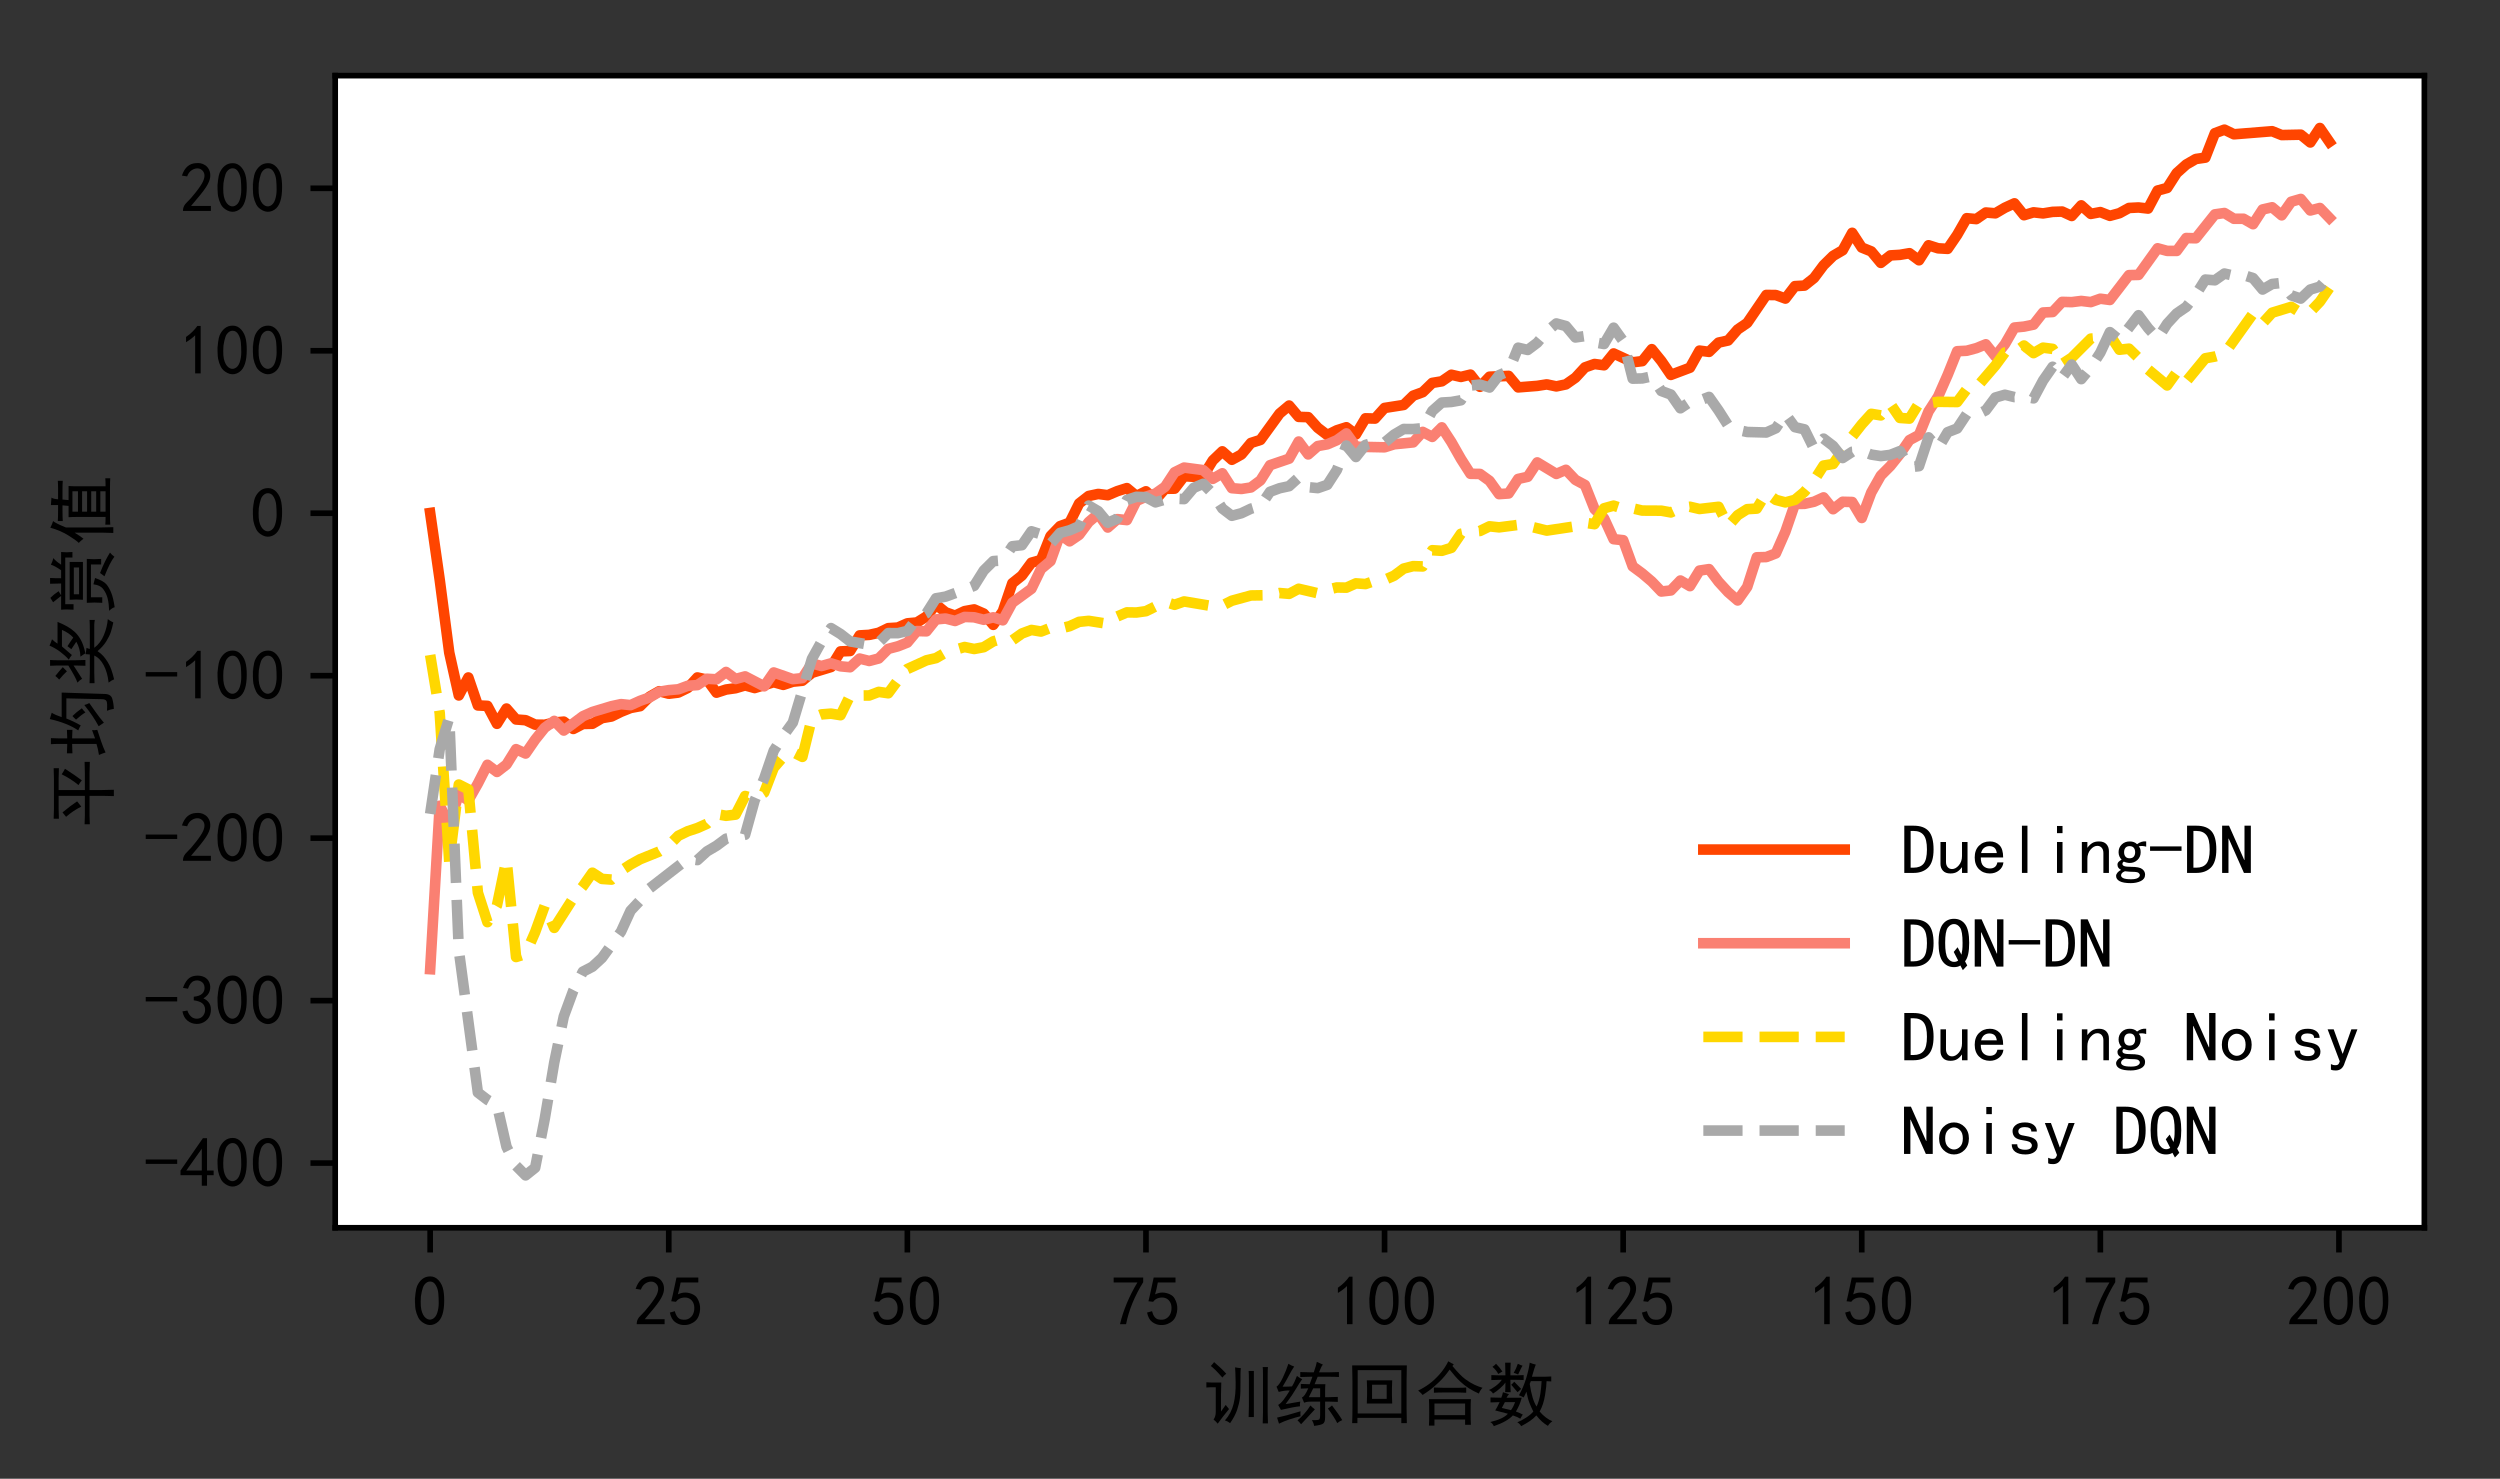 <?xml version="1.0" encoding="utf-8" standalone="no"?>
<!DOCTYPE svg PUBLIC "-//W3C//DTD SVG 1.1//EN"
  "http://www.w3.org/Graphics/SVG/1.1/DTD/svg11.dtd">
<!-- Created with matplotlib (http://matplotlib.org/) -->
<svg height="209.186pt" version="1.1" viewBox="0 0 353.659 209.186" width="353.659pt" xmlns="http://www.w3.org/2000/svg" xmlns:xlink="http://www.w3.org/1999/xlink">
 <rect x="0" y="0" width="353.659" height="209.186" fill="#333333" stroke="none"/>
 <defs>
  <style type="text/css">
*{stroke-linecap:butt;stroke-linejoin:round;}
  </style>
 </defs>
 <g id="figure_1">
  <g id="patch_1">
   <path d="M 0 209.186 
L 353.659 209.186 
L 353.659 0 
L 0 0 
z
" style="fill:none;"/>
  </g>
  <g id="axes_1">
   <g id="patch_2">
    <path d="M 47.419 173.681 
L 342.959 173.681 
L 342.959 10.7 
L 47.419 10.7 
z
" style="fill:#ffffff;"/>
   </g>
   <g id="matplotlib.axis_1">
    <g id="xtick_1">
     <g id="line2d_1">
      <defs>
       <path d="M 0 0 
L 0 3.5 
" id="mbcb0131189" style="stroke:#000000;stroke-width:0.8;"/>
      </defs>
      <g>
       <use style="stroke:#000000;stroke-width:0.8;" x="60.852" xlink:href="#mbcb0131189" y="173.681"/>
      </g>
     </g>
     <g id="text_1">
      <!-- 0 -->
      <defs>
       <path d="M 3.125 29.297 
Q 3.906 50 6.438 56.047 
Q 8.984 62.109 13.672 66.016 
Q 18.359 69.922 25.188 69.922 
Q 32.031 69.922 37.109 64.25 
Q 42.188 58.594 43.75 50 
Q 45.312 41.406 44.719 30.266 
Q 44.141 19.141 40.812 12.109 
Q 37.5 5.078 30.859 2.344 
Q 24.219 -0.391 17.578 2.922 
Q 10.938 6.25 8.203 11.719 
Q 5.469 17.188 4.297 23.234 
Q 3.125 29.297 3.906 50 
z
M 12.891 52.734 
Q 10.547 31.25 12.5 22.844 
Q 14.453 14.453 18.938 10.938 
Q 23.438 7.422 28.125 9.562 
Q 32.812 11.719 34.953 18.156 
Q 37.109 24.609 37.109 32.219 
Q 37.109 39.844 36.516 46.094 
Q 35.938 52.344 33 57.422 
Q 30.078 62.5 25.188 62.688 
Q 20.312 62.891 16.594 57.812 
Q 12.891 52.734 10.547 31.25 
z
" id="SimHei-30"/>
      </defs>
      <g transform="translate(58.352 187.556)scale(0.1 -0.1)">
       <use xlink:href="#SimHei-30"/>
      </g>
     </g>
    </g>
    <g id="xtick_2">
     <g id="line2d_2">
      <g>
       <use style="stroke:#000000;stroke-width:0.8;" x="94.605" xlink:href="#mbcb0131189" y="173.681"/>
      </g>
     </g>
     <g id="text_2">
      <!-- 25 -->
      <defs>
       <path d="M 4.688 3.906 
Q 5.078 9.766 10.156 14.453 
Q 15.234 19.141 23.047 29.094 
Q 30.859 39.062 33.203 44.531 
Q 35.547 50 34.953 53.906 
Q 34.375 57.812 31.25 60.344 
Q 28.125 62.891 24.016 62.5 
Q 19.922 62.109 16.203 59.375 
Q 12.5 56.641 10.547 51.172 
L 3.125 52.344 
Q 6.25 61.328 11.125 65.422 
Q 16.016 69.531 22.656 69.922 
Q 26.562 70.312 29.688 69.719 
Q 32.812 69.141 36.125 66.984 
Q 39.453 64.844 41.594 60.547 
Q 43.75 56.25 43.156 50.188 
Q 42.578 44.141 37.109 35.734 
Q 31.641 27.344 16.016 9.375 
L 44.141 9.375 
L 44.141 2.344 
L 4.688 2.344 
z
" id="SimHei-32"/>
       <path d="M 8.594 20.703 
Q 11.328 10.156 17.969 8.984 
Q 24.609 7.812 28.703 10.344 
Q 32.812 12.891 34.562 16.984 
Q 36.328 21.094 36.125 26.172 
Q 35.938 31.25 33.391 34.766 
Q 30.859 38.281 26.953 39.453 
Q 23.047 40.625 18.156 39.453 
Q 13.281 38.281 10.156 33.984 
L 3.516 34.766 
Q 4.297 37.109 10.938 68.359 
L 41.797 68.359 
L 41.797 61.328 
L 16.797 61.328 
Q 14.844 50.781 12.891 44.531 
Q 18.75 47.266 23.828 47.062 
Q 28.906 46.875 33.594 44.719 
Q 38.281 42.578 40.422 38.859 
Q 42.578 35.156 43.547 31.438 
Q 44.531 27.734 44.328 23.438 
Q 44.141 19.141 42.578 14.641 
Q 41.016 10.156 37.891 7.219 
Q 34.766 4.297 30.266 2.531 
Q 25.781 0.781 19.922 1.172 
Q 14.062 1.562 8.781 5.469 
Q 3.516 9.375 1.562 18.75 
z
" id="SimHei-35"/>
      </defs>
      <g transform="translate(89.605 187.556)scale(0.1 -0.1)">
       <use xlink:href="#SimHei-32"/>
       <use x="50" xlink:href="#SimHei-35"/>
      </g>
     </g>
    </g>
    <g id="xtick_3">
     <g id="line2d_3">
      <g>
       <use style="stroke:#000000;stroke-width:0.8;" x="128.358" xlink:href="#mbcb0131189" y="173.681"/>
      </g>
     </g>
     <g id="text_3">
      <!-- 50 -->
      <g transform="translate(123.358 187.556)scale(0.1 -0.1)">
       <use xlink:href="#SimHei-35"/>
       <use x="50" xlink:href="#SimHei-30"/>
      </g>
     </g>
    </g>
    <g id="xtick_4">
     <g id="line2d_4">
      <g>
       <use style="stroke:#000000;stroke-width:0.8;" x="162.111" xlink:href="#mbcb0131189" y="173.681"/>
      </g>
     </g>
     <g id="text_4">
      <!-- 75 -->
      <defs>
       <path d="M 13.281 2.344 
Q 20.312 32.031 37.891 61.328 
L 4.297 61.328 
L 4.297 68.359 
L 46.094 68.359 
L 46.094 61.719 
Q 27.734 32.031 21.875 2.344 
L 13.281 2.344 
z
" id="SimHei-37"/>
      </defs>
      <g transform="translate(157.111 187.556)scale(0.1 -0.1)">
       <use xlink:href="#SimHei-37"/>
       <use x="50" xlink:href="#SimHei-35"/>
      </g>
     </g>
    </g>
    <g id="xtick_5">
     <g id="line2d_5">
      <g>
       <use style="stroke:#000000;stroke-width:0.8;" x="195.864" xlink:href="#mbcb0131189" y="173.681"/>
      </g>
     </g>
     <g id="text_5">
      <!-- 100 -->
      <defs>
       <path d="M 21.875 56.25 
Q 16.797 51.172 8.984 46.484 
L 8.984 53.906 
Q 18.75 60.547 25 69.531 
L 29.688 69.531 
L 29.688 2.344 
L 21.875 2.344 
z
" id="SimHei-31"/>
      </defs>
      <g transform="translate(188.364 187.556)scale(0.1 -0.1)">
       <use xlink:href="#SimHei-31"/>
       <use x="50" xlink:href="#SimHei-30"/>
       <use x="100" xlink:href="#SimHei-30"/>
      </g>
     </g>
    </g>
    <g id="xtick_6">
     <g id="line2d_6">
      <g>
       <use style="stroke:#000000;stroke-width:0.8;" x="229.617" xlink:href="#mbcb0131189" y="173.681"/>
      </g>
     </g>
     <g id="text_6">
      <!-- 125 -->
      <g transform="translate(222.117 187.556)scale(0.1 -0.1)">
       <use xlink:href="#SimHei-31"/>
       <use x="50" xlink:href="#SimHei-32"/>
       <use x="100" xlink:href="#SimHei-35"/>
      </g>
     </g>
    </g>
    <g id="xtick_7">
     <g id="line2d_7">
      <g>
       <use style="stroke:#000000;stroke-width:0.8;" x="263.37" xlink:href="#mbcb0131189" y="173.681"/>
      </g>
     </g>
     <g id="text_7">
      <!-- 150 -->
      <g transform="translate(255.87 187.556)scale(0.1 -0.1)">
       <use xlink:href="#SimHei-31"/>
       <use x="50" xlink:href="#SimHei-35"/>
       <use x="100" xlink:href="#SimHei-30"/>
      </g>
     </g>
    </g>
    <g id="xtick_8">
     <g id="line2d_8">
      <g>
       <use style="stroke:#000000;stroke-width:0.8;" x="297.122" xlink:href="#mbcb0131189" y="173.681"/>
      </g>
     </g>
     <g id="text_8">
      <!-- 175 -->
      <g transform="translate(289.622 187.556)scale(0.1 -0.1)">
       <use xlink:href="#SimHei-31"/>
       <use x="50" xlink:href="#SimHei-37"/>
       <use x="100" xlink:href="#SimHei-35"/>
      </g>
     </g>
    </g>
    <g id="xtick_9">
     <g id="line2d_9">
      <g>
       <use style="stroke:#000000;stroke-width:0.8;" x="330.875" xlink:href="#mbcb0131189" y="173.681"/>
      </g>
     </g>
     <g id="text_9">
      <!-- 200 -->
      <g transform="translate(323.375 187.556)scale(0.1 -0.1)">
       <use xlink:href="#SimHei-32"/>
       <use x="50" xlink:href="#SimHei-30"/>
       <use x="100" xlink:href="#SimHei-30"/>
      </g>
     </g>
    </g>
    <g id="text_10">
     <!-- 训练回合数 -->
     <defs>
      <path d="M 25.781 51.562 
Q 25.391 42.578 25.391 34.766 
L 25.391 10.547 
Q 30.469 17.578 32.031 19.922 
Q 33.984 17.578 36.719 14.062 
Q 31.641 7.812 28.125 3.312 
Q 24.609 -1.172 20.703 -6.641 
Q 17.969 -3.125 14.844 -0.781 
Q 17.969 3.516 17.969 9.766 
L 17.969 44.922 
L 15.234 44.922 
Q 9.375 44.922 4.688 44.531 
L 4.688 51.953 
Q 9.375 51.562 15.234 51.562 
z
M 53.516 71.875 
Q 52.734 67.969 52.922 52.531 
Q 53.125 37.109 52.141 29.484 
Q 51.172 21.875 48.234 13.078 
Q 45.312 4.297 38.281 -5.859 
Q 34.766 -3.125 30.859 -1.953 
Q 39.844 7.812 43.156 21.281 
Q 46.484 34.766 46.094 52.141 
Q 45.703 69.531 45.312 73.047 
Q 49.219 72.266 53.516 71.875 
z
M 91.797 73.438 
Q 91.406 70.312 91.406 62.109 
L 91.406 9.766 
Q 91.406 1.953 91.797 -6.25 
L 84.375 -6.25 
Q 84.766 1.953 84.766 9.375 
L 84.766 62.109 
Q 84.766 70.312 84.375 73.438 
L 91.797 73.438 
z
M 71.875 2.734 
L 64.453 2.734 
Q 64.844 11.328 64.844 17.969 
L 64.844 56.25 
Q 64.844 63.281 64.453 67.969 
L 71.875 67.969 
z
M 15.625 80.469 
Q 25.781 71.875 32.812 64.062 
Q 29.297 61.328 27.344 58.594 
Q 16.406 71.094 10.938 75 
Q 13.281 77.344 15.625 80.469 
z
" id="SimHei-8bad"/>
      <path d="M 51.562 59.766 
Q 46.094 59.766 37.5 59.375 
L 37.5 66.406 
Q 46.094 66.016 51.953 66.016 
L 56.641 66.016 
Q 60.547 77.344 60.938 80.859 
Q 65.625 78.516 69.531 76.953 
Q 67.969 75.391 66.594 72.062 
Q 65.234 68.75 64.062 66.016 
L 78.516 66.016 
Q 84.766 66.016 92.188 66.406 
L 92.188 59.375 
Q 86.719 59.766 78.516 59.766 
L 62.109 59.766 
Q 60.156 55.078 57.812 49.219 
L 73.047 49.219 
Q 72.656 44.922 72.656 38.672 
L 72.656 30.859 
L 77.734 30.859 
Q 83.594 30.859 90.625 31.25 
L 90.625 24.219 
Q 83.594 24.609 77.734 24.609 
L 72.656 24.609 
L 72.656 1.953 
Q 72.656 -4.688 69.719 -6.641 
Q 66.797 -8.594 57.031 -9.766 
Q 56.641 -5.859 53.906 -1.562 
Q 63.672 -1.953 64.641 -0.391 
Q 65.625 1.172 65.625 5.078 
L 65.625 24.609 
L 53.516 24.609 
Q 50.781 24.609 48.438 24.406 
Q 46.094 24.219 42.969 23.047 
Q 41.406 26.953 39.844 30.469 
Q 43.75 31.641 48.828 43.359 
Q 46.094 43.359 38.281 42.969 
L 38.281 49.609 
Q 47.266 49.219 50.781 49.219 
Q 53.125 55.078 54.688 59.766 
z
M 25.781 46.094 
Q 29.297 51.562 32.812 60.938 
Q 36.328 58.203 40.234 56.25 
Q 36.328 51.172 31.641 42.969 
Q 26.953 34.766 16.797 21.094 
Q 20.312 21.875 37.5 24.609 
Q 36.719 20.312 37.109 17.969 
Q 28.516 17.188 10.156 12.891 
Q 8.203 16.797 6.25 19.922 
Q 9.766 21.875 13.859 27.141 
Q 17.969 32.422 22.656 40.234 
Q 20.312 40.625 15.812 40.031 
Q 11.328 39.453 7.031 38.281 
Q 5.469 41.797 3.906 45.703 
Q 7.812 48.047 12.688 58.203 
Q 17.578 68.359 20.703 78.125 
Q 25 75.391 28.906 74.219 
Q 25 68.359 21.672 61.906 
Q 18.359 55.469 12.5 45.703 
Q 21.484 45.703 25.781 46.094 
z
M 37.891 10.938 
Q 37.5 6.641 37.891 3.906 
Q 31.25 2.344 22.844 -0.391 
Q 14.453 -3.125 7.422 -6.641 
Q 6.25 -2.344 4.688 1.953 
Q 14.844 4.297 18.547 5.266 
Q 22.266 6.25 37.891 10.938 
z
M 58.203 13.672 
Q 57.031 12.5 51.359 6.25 
Q 45.703 0 38.672 -7.422 
Q 35.938 -3.906 33.594 -1.953 
Q 37.891 1.562 42.969 7.219 
Q 48.047 12.891 51.953 19.141 
Q 54.297 16.406 58.203 13.672 
z
M 82.422 19.141 
Q 92.578 5.859 96.875 -1.562 
Q 92.969 -3.125 89.844 -5.859 
Q 85.547 2.734 76.562 14.844 
Q 79.297 16.406 82.422 19.141 
z
M 65.625 30.859 
L 65.625 43.359 
L 55.859 43.359 
Q 51.953 35.156 49.609 30.859 
z
" id="SimHei-7ec3"/>
      <path d="M 88.281 75.781 
Q 87.891 64.453 87.891 53.906 
L 87.891 14.844 
Q 87.891 4.688 88.281 -5.859 
L 80.469 -5.859 
L 80.469 1.562 
L 18.359 1.562 
L 18.359 -5.859 
L 10.938 -5.859 
Q 11.328 3.906 11.328 14.844 
L 11.328 53.906 
Q 11.328 64.062 10.938 75.781 
L 88.281 75.781 
z
M 80.469 7.812 
L 80.469 69.141 
L 18.75 69.141 
L 18.75 7.812 
z
M 67.578 54.688 
Q 67.188 48.828 67.188 42.969 
L 67.188 33.984 
Q 67.188 28.906 67.578 21.875 
L 31.641 21.875 
Q 32.031 28.906 32.031 33.984 
L 32.031 43.75 
Q 32.031 49.219 31.641 54.688 
L 67.578 54.688 
z
M 59.766 28.516 
L 59.766 48.438 
L 39.062 48.438 
L 39.062 28.516 
z
" id="SimHei-56de"/>
      <path d="M 78.906 28.125 
Q 78.516 24.219 78.516 10.156 
Q 78.516 -3.906 78.906 -8.203 
L 70.703 -8.203 
L 70.703 -0.781 
L 27.344 -0.781 
L 27.344 -9.375 
L 19.531 -9.375 
Q 19.922 -4.688 19.922 8.594 
Q 19.922 22.266 19.531 28.125 
L 78.906 28.125 
z
M 52.734 75 
Q 64.062 61.328 71.094 56.25 
Q 78.125 51.172 83.984 48.438 
Q 89.844 45.703 95.312 44.141 
Q 91.406 39.844 90.234 35.938 
Q 82.422 39.453 76.172 43.359 
Q 69.922 47.266 63.469 53.312 
Q 57.031 59.375 48.828 69.922 
Q 41.406 59.375 34.172 52.531 
Q 26.953 45.703 21.875 41.797 
Q 16.797 37.891 10.547 33.984 
Q 9.766 35.547 4.297 40.234 
Q 12.5 44.141 19.922 49.609 
Q 27.344 55.078 34.766 63.469 
Q 42.188 71.875 46.875 81.641 
Q 51.172 78.906 54.688 77.344 
z
M 70.703 5.469 
L 70.703 21.875 
L 27.344 21.875 
L 27.344 5.469 
z
M 61.328 44.141 
Q 67.578 44.141 72.266 44.531 
L 72.266 37.109 
Q 67.188 37.5 61.719 37.5 
L 39.844 37.5 
Q 31.641 37.5 26.562 37.109 
L 26.562 44.531 
Q 33.984 44.141 39.844 44.141 
z
" id="SimHei-5408"/>
      <path d="M 70.703 76.953 
Q 69.922 75 68.75 71.672 
Q 67.578 68.359 65.234 59.766 
L 83.203 59.766 
Q 87.109 59.766 92.578 60.156 
L 92.578 53.125 
Q 88.281 53.516 85.938 53.516 
Q 85.938 47.266 83.781 33.781 
Q 81.641 20.312 76.172 10.547 
Q 80.078 5.859 84.953 2.141 
Q 89.844 -1.562 94.141 -3.125 
Q 89.453 -6.641 87.891 -9.766 
Q 83.203 -7.031 79.297 -3.516 
Q 75.391 0 71.484 5.078 
Q 67.188 0.391 62.297 -2.922 
Q 57.422 -6.25 50 -10.156 
Q 48.047 -6.641 44.531 -4.688 
Q 50.391 -2.344 57.031 1.953 
Q 63.672 6.25 67.188 10.547 
Q 64.453 16.016 61.906 22.266 
Q 59.375 28.516 57.422 38.672 
Q 56.25 35.547 53.516 30.469 
Q 50.781 32.031 46.875 33.594 
Q 53.125 44.531 57.031 57.422 
Q 60.938 70.312 62.109 79.688 
Q 66.797 77.734 70.703 76.953 
z
M 32.812 35.156 
Q 31.25 33.594 29.297 30.078 
L 50.781 30.078 
Q 48.438 20.312 42.578 10.547 
Q 48.828 8.203 52.344 6.25 
Q 50.391 3.516 48.828 0.391 
Q 45.312 2.734 38.281 5.078 
Q 30.469 -3.516 11.328 -10.156 
Q 9.375 -5.859 6.25 -4.297 
Q 24.609 0 31.25 7.422 
Q 20.312 10.156 13.281 12.109 
Q 15.625 15.625 19.531 23.828 
Q 15.625 23.828 6.641 23.438 
L 6.641 30.469 
Q 14.062 30.078 21.875 30.078 
Q 23.438 33.594 24.219 37.891 
Q 28.516 36.328 32.812 35.156 
z
M 27.734 61.719 
Q 27.734 71.094 27.344 79.688 
L 35.156 79.688 
Q 34.766 71.484 34.766 61.719 
Q 48.047 61.719 53.516 62.109 
L 53.516 55.078 
Q 48.047 55.469 34.766 55.469 
Q 34.766 44.141 35.156 37.891 
L 27.344 37.891 
Q 27.734 43.359 27.734 51.562 
Q 25.781 48.438 20.312 43.547 
Q 14.844 38.672 10.156 35.938 
Q 8.203 39.453 4.297 41.016 
Q 7.812 42.188 13.672 46.484 
Q 19.531 50.781 22.656 55.469 
Q 14.844 55.469 7.812 55.078 
L 7.812 62.109 
Q 14.453 61.719 27.734 61.719 
z
M 62.109 49.609 
Q 65.625 26.562 71.875 17.578 
Q 75.781 26.562 77.141 35.734 
Q 78.516 44.922 78.906 53.516 
L 63.672 53.516 
L 62.109 49.609 
z
M 22.656 15.625 
Q 27.344 14.453 35.547 12.5 
Q 38.672 16.406 41.406 23.828 
L 26.953 23.828 
Q 25 19.922 22.656 15.625 
z
M 51.953 75.391 
Q 50 72.266 48.828 69.531 
Q 47.656 66.797 45.703 62.891 
Q 42.578 64.453 39.453 65.234 
Q 42.578 70.312 45.312 78.125 
Q 49.219 76.172 51.953 75.391 
z
M 40.234 52.734 
Q 45.312 47.656 50 42.578 
Q 47.656 40.625 44.922 37.891 
Q 39.453 44.531 35.938 48.438 
Q 38.281 50.391 40.234 52.734 
z
M 14.453 78.125 
Q 19.922 72.656 23.438 67.188 
L 17.578 63.672 
Q 14.844 69.141 9.375 73.828 
Q 12.891 76.172 14.453 78.125 
z
" id="SimHei-6570"/>
     </defs>
     <g transform="translate(170.189 200.736)scale(0.1 -0.1)">
      <use xlink:href="#SimHei-8bad"/>
      <use x="100" xlink:href="#SimHei-7ec3"/>
      <use x="200" xlink:href="#SimHei-56de"/>
      <use x="300" xlink:href="#SimHei-5408"/>
      <use x="400" xlink:href="#SimHei-6570"/>
     </g>
    </g>
   </g>
   <g id="matplotlib.axis_2">
    <g id="ytick_1">
     <g id="line2d_10">
      <defs>
       <path d="M 0 0 
L -3.5 0 
" id="mb86feed1b9" style="stroke:#000000;stroke-width:0.8;"/>
      </defs>
      <g>
       <use style="stroke:#000000;stroke-width:0.8;" x="47.419" xlink:href="#mb86feed1b9" y="164.531"/>
      </g>
     </g>
     <g id="text_11">
      <!-- -400 -->
      <defs>
       <path d="M 46.484 33.203 
L 1.953 33.203 
L 1.953 39.453 
L 46.484 39.453 
z
" id="SimHei-2d"/>
       <path d="M 31.25 17.188 
L 1.172 17.188 
L 1.172 23.828 
L 32.812 69.531 
L 38.672 69.531 
L 38.672 23.828 
L 48.047 23.828 
L 48.047 17.188 
L 38.672 17.188 
L 38.672 2.344 
L 31.25 2.344 
z
M 31.25 23.828 
L 31.25 54.688 
L 9.375 23.828 
z
" id="SimHei-34"/>
      </defs>
      <g transform="translate(20.419 167.969)scale(0.1 -0.1)">
       <use xlink:href="#SimHei-2d"/>
       <use x="50" xlink:href="#SimHei-34"/>
       <use x="100" xlink:href="#SimHei-30"/>
       <use x="150" xlink:href="#SimHei-30"/>
      </g>
     </g>
    </g>
    <g id="ytick_2">
     <g id="line2d_11">
      <g>
       <use style="stroke:#000000;stroke-width:0.8;" x="47.419" xlink:href="#mb86feed1b9" y="141.549"/>
      </g>
     </g>
     <g id="text_12">
      <!-- -300 -->
      <defs>
       <path d="M 3.906 19.141 
L 10.938 20.312 
Q 12.5 15.234 16.016 11.906 
Q 19.531 8.594 24.797 8.781 
Q 30.078 8.984 33.203 13.078 
Q 36.328 17.188 35.938 22.453 
Q 35.547 27.734 31.828 30.656 
Q 28.125 33.594 19.922 34.766 
L 19.922 39.844 
Q 28.125 40.625 31.828 44.141 
Q 35.547 47.656 35.156 53.312 
Q 34.766 58.984 30.078 61.516 
Q 25.391 64.062 20.109 62.109 
Q 14.844 60.156 11.719 51.172 
L 4.688 52.344 
Q 7.031 59.375 11.125 64.062 
Q 15.234 68.75 22.266 69.531 
Q 29.297 70.312 34.562 67.766 
Q 39.844 65.234 41.984 59.953 
Q 44.141 54.688 42.578 48.438 
Q 41.016 42.188 33.594 37.5 
Q 39.062 35.156 41.984 30.469 
Q 44.922 25.781 43.938 18.156 
Q 42.969 10.547 37.109 5.859 
Q 31.25 1.172 23.828 1.359 
Q 16.406 1.562 10.938 6.047 
Q 5.469 10.547 3.906 19.141 
z
" id="SimHei-33"/>
      </defs>
      <g transform="translate(20.419 144.986)scale(0.1 -0.1)">
       <use xlink:href="#SimHei-2d"/>
       <use x="50" xlink:href="#SimHei-33"/>
       <use x="100" xlink:href="#SimHei-30"/>
       <use x="150" xlink:href="#SimHei-30"/>
      </g>
     </g>
    </g>
    <g id="ytick_3">
     <g id="line2d_12">
      <g>
       <use style="stroke:#000000;stroke-width:0.8;" x="47.419" xlink:href="#mb86feed1b9" y="118.566"/>
      </g>
     </g>
     <g id="text_13">
      <!-- -200 -->
      <g transform="translate(20.419 122.004)scale(0.1 -0.1)">
       <use xlink:href="#SimHei-2d"/>
       <use x="50" xlink:href="#SimHei-32"/>
       <use x="100" xlink:href="#SimHei-30"/>
       <use x="150" xlink:href="#SimHei-30"/>
      </g>
     </g>
    </g>
    <g id="ytick_4">
     <g id="line2d_13">
      <g>
       <use style="stroke:#000000;stroke-width:0.8;" x="47.419" xlink:href="#mb86feed1b9" y="95.584"/>
      </g>
     </g>
     <g id="text_14">
      <!-- -100 -->
      <g transform="translate(20.419 99.022)scale(0.1 -0.1)">
       <use xlink:href="#SimHei-2d"/>
       <use x="50" xlink:href="#SimHei-31"/>
       <use x="100" xlink:href="#SimHei-30"/>
       <use x="150" xlink:href="#SimHei-30"/>
      </g>
     </g>
    </g>
    <g id="ytick_5">
     <g id="line2d_14">
      <g>
       <use style="stroke:#000000;stroke-width:0.8;" x="47.419" xlink:href="#mb86feed1b9" y="72.602"/>
      </g>
     </g>
     <g id="text_15">
      <!-- 0 -->
      <g transform="translate(35.419 76.039)scale(0.1 -0.1)">
       <use xlink:href="#SimHei-30"/>
      </g>
     </g>
    </g>
    <g id="ytick_6">
     <g id="line2d_15">
      <g>
       <use style="stroke:#000000;stroke-width:0.8;" x="47.419" xlink:href="#mb86feed1b9" y="49.619"/>
      </g>
     </g>
     <g id="text_16">
      <!-- 100 -->
      <g transform="translate(25.419 53.057)scale(0.1 -0.1)">
       <use xlink:href="#SimHei-31"/>
       <use x="50" xlink:href="#SimHei-30"/>
       <use x="100" xlink:href="#SimHei-30"/>
      </g>
     </g>
    </g>
    <g id="ytick_7">
     <g id="line2d_16">
      <g>
       <use style="stroke:#000000;stroke-width:0.8;" x="47.419" xlink:href="#mb86feed1b9" y="26.637"/>
      </g>
     </g>
     <g id="text_17">
      <!-- 200 -->
      <g transform="translate(25.419 30.074)scale(0.1 -0.1)">
       <use xlink:href="#SimHei-32"/>
       <use x="50" xlink:href="#SimHei-30"/>
       <use x="100" xlink:href="#SimHei-30"/>
      </g>
     </g>
    </g>
    <g id="text_18">
     <!-- 平均奖赏值 -->
     <defs>
      <path d="M 70.703 75.391 
Q 76.562 75.391 85.156 75.781 
L 85.156 68.359 
Q 76.953 68.75 70.703 68.75 
L 54.297 68.75 
L 54.297 31.641 
L 78.125 31.641 
Q 86.719 31.641 94.141 32.031 
L 94.141 24.609 
Q 86.719 25 78.125 25 
L 54.297 25 
L 54.297 7.031 
Q 54.297 -1.562 54.688 -9.375 
L 45.703 -9.375 
Q 46.094 -1.562 46.094 7.031 
L 46.094 25 
L 17.578 25 
Q 12.109 25 5.859 24.609 
L 5.859 32.031 
Q 12.109 31.641 18.359 31.641 
L 46.094 31.641 
L 46.094 68.75 
L 27.734 68.75 
Q 21.875 68.75 13.672 68.359 
L 13.672 75.781 
Q 21.875 75.391 27.344 75.391 
z
M 61.328 40.625 
Q 70.312 51.562 76.562 64.453 
Q 80.469 61.719 84.375 59.766 
Q 74.609 44.531 67.969 35.938 
Q 64.844 38.672 61.328 40.625 
z
M 30.859 36.719 
Q 25 48.438 16.406 58.203 
Q 19.531 60.547 22.656 63.281 
Q 32.422 51.562 38.281 42.578 
Q 33.594 39.062 30.859 36.719 
z
" id="SimHei-5e73"/>
      <path d="M 90.234 4.297 
Q 90.234 -5.078 83.781 -7.031 
Q 77.344 -8.984 69.141 -9.375 
Q 68.359 -4.297 66.406 0.391 
Q 77.344 -0.391 80.078 0.969 
Q 82.812 2.344 82.812 7.812 
L 83.984 57.812 
L 55.469 57.812 
Q 53.516 52.734 50.969 47.453 
Q 48.438 42.188 45.703 37.5 
Q 41.797 39.844 38.672 41.016 
Q 49.219 56.641 54.688 81.25 
Q 59.375 79.688 63.672 78.516 
Q 62.109 76.172 60.547 72.656 
Q 58.984 69.141 57.422 64.453 
L 92.188 64.453 
L 90.234 4.297 
z
M 19.531 56.641 
L 19.531 68.359 
Q 19.531 74.609 19.141 79.688 
L 27.734 79.688 
Q 27.344 73.828 27.344 68.359 
L 27.344 56.641 
L 29.688 56.641 
Q 34.375 56.641 39.453 57.031 
L 39.453 49.219 
Q 34.375 49.609 29.688 49.609 
L 27.344 49.609 
L 27.344 17.188 
L 39.062 21.484 
Q 38.672 17.578 39.453 14.062 
Q 19.141 7.422 15.031 5.656 
Q 10.938 3.906 7.422 2.344 
Q 5.859 7.422 3.906 11.719 
Q 8.984 12.5 12.5 13.281 
Q 16.016 14.062 19.531 15.234 
L 19.531 49.609 
L 17.578 49.609 
Q 13.281 49.609 6.25 49.219 
L 6.25 57.031 
Q 13.281 56.641 17.188 56.641 
z
M 77.344 25.391 
Q 73.047 22.266 64.641 16.406 
Q 56.25 10.547 49.609 4.688 
Q 46.875 8.984 44.531 12.109 
Q 52.344 16.406 58.781 20.703 
Q 65.234 25 74.609 32.422 
Q 75.391 28.906 77.344 25.391 
z
M 58.984 49.219 
Q 64.453 43.75 69.922 35.938 
Q 66.406 33.203 64.062 30.859 
Q 60.938 36.328 53.906 44.141 
Q 56.25 46.875 58.984 49.219 
z
" id="SimHei-5747"/>
      <path d="M 79.297 24.609 
Q 88.281 24.609 94.922 25 
L 94.922 17.578 
Q 88.672 18.75 79.297 18.359 
L 55.469 18.359 
Q 62.109 9.375 73.625 4.688 
Q 85.156 0 96.094 -0.781 
Q 93.75 -3.516 91.406 -8.594 
Q 83.594 -7.031 77.734 -5.078 
Q 71.875 -3.125 64.641 1.359 
Q 57.422 5.859 50.781 13.672 
Q 47.266 8.594 43.75 5.469 
Q 40.234 2.344 35.156 -0.781 
Q 30.078 -3.906 24.406 -5.859 
Q 18.75 -7.812 10.938 -9.766 
Q 9.375 -5.859 6.25 -1.953 
Q 13.672 -1.172 19.719 0.578 
Q 25.781 2.344 30.656 4.875 
Q 35.547 7.422 39.062 10.734 
Q 42.578 14.062 44.531 18.359 
L 20.703 18.359 
Q 12.891 18.359 5.469 17.969 
L 5.469 25 
Q 12.891 24.609 20.703 24.609 
L 46.094 24.609 
Q 46.484 27.344 46.484 30.469 
Q 54.297 29.297 55.469 29.297 
Q 54.297 26.953 53.906 24.609 
z
M 67.578 78.125 
Q 64.453 75 61.328 70.312 
L 92.188 70.312 
Q 88.672 61.719 85.344 56.047 
Q 82.031 50.391 77.922 45.891 
Q 73.828 41.406 66.984 37.5 
Q 60.156 33.594 47.656 30.859 
Q 45.703 34.375 42.969 37.891 
Q 54.688 38.281 64.062 43.75 
L 53.516 50.781 
Q 55.859 53.516 57.812 56.25 
Q 61.719 53.906 64.062 52.141 
Q 66.406 50.391 69.922 48.047 
Q 76.562 53.906 80.859 64.062 
L 57.422 64.062 
Q 55.469 61.719 52.734 58.594 
Q 50 55.469 45.312 50 
Q 42.188 52.734 38.672 54.297 
Q 44.531 59.375 49.797 66.406 
Q 55.078 73.438 58.594 81.641 
Q 63.672 79.297 67.578 78.125 
z
M 38.281 80.859 
Q 37.891 76.172 37.891 69.922 
L 37.891 44.922 
Q 37.891 39.062 38.281 30.859 
L 30.078 30.859 
Q 30.469 39.062 30.469 44.922 
L 30.469 47.656 
Q 19.141 40.234 11.719 35.547 
Q 8.984 39.844 6.25 42.188 
Q 12.891 44.141 30.469 55.078 
L 30.469 69.922 
Q 30.469 75.781 30.078 80.859 
L 38.281 80.859 
z
M 15.625 73.438 
Q 23.047 67.578 28.125 62.891 
L 22.266 57.031 
Q 17.188 62.5 10.547 67.969 
Q 13.281 70.312 15.625 73.438 
z
" id="SimHei-5956"/>
      <path d="M 76.953 34.375 
L 23.438 34.375 
Q 23.828 39.453 23.828 44.141 
Q 23.828 48.828 23.438 53.125 
L 76.953 53.125 
z
M 82.422 76.172 
Q 78.516 73.438 73.047 65.234 
L 91.016 65.234 
Q 90.625 61.328 90.625 57.422 
Q 90.625 53.906 91.016 49.219 
L 83.203 49.219 
L 83.203 59.375 
L 17.188 59.375 
L 17.188 47.656 
L 9.375 47.656 
Q 9.766 52.344 9.766 56.641 
Q 9.766 61.328 9.375 65.234 
L 28.906 65.234 
Q 23.828 71.875 19.922 76.562 
L 26.172 80.469 
Q 31.25 75.391 35.547 68.75 
Q 32.422 66.797 29.688 65.234 
L 46.484 65.234 
Q 46.484 73.047 46.094 80.859 
L 54.297 80.859 
Q 53.906 73.828 53.906 65.234 
L 65.234 65.234 
Q 71.875 75 73.047 79.688 
Q 77.734 77.344 82.422 76.172 
z
M 81.25 28.906 
Q 80.859 24.219 80.859 18.75 
Q 80.859 13.281 81.25 8.594 
L 73.438 8.594 
L 73.438 23.047 
L 26.953 23.047 
L 26.953 7.031 
L 19.141 7.031 
Q 19.531 12.5 19.531 17.969 
Q 19.531 23.438 19.141 28.906 
L 81.25 28.906 
z
M 54.297 17.188 
Q 50 5.078 45.312 1.172 
Q 40.625 -2.734 33.391 -5.656 
Q 26.172 -8.594 12.891 -10.547 
Q 12.109 -7.031 7.812 -2.734 
Q 18.359 -2.344 25.391 -0.578 
Q 32.422 1.172 38.281 5.469 
Q 44.141 9.766 45.312 19.531 
L 54.297 17.188 
z
M 69.141 39.844 
L 69.141 47.266 
L 31.25 47.266 
L 31.25 39.844 
z
M 61.328 10.156 
Q 78.516 3.516 90.234 -3.906 
Q 86.719 -6.641 84.375 -10.156 
Q 76.562 -3.906 56.641 3.906 
Q 59.766 7.812 61.328 10.156 
z
" id="SimHei-8d4f"/>
      <path d="M 57.422 69.531 
L 57.422 79.688 
Q 62.109 79.297 67.969 78.906 
Q 66.016 76.172 65.625 69.531 
L 80.078 69.531 
Q 86.719 69.531 91.797 69.922 
L 91.797 62.891 
Q 86.328 63.281 80.078 63.281 
L 65.234 63.281 
L 64.453 54.688 
L 84.375 54.688 
Q 83.984 50 83.984 42.188 
L 83.984 2.344 
Q 91.797 2.344 95.312 2.734 
L 95.312 -4.297 
Q 90.234 -3.906 81.25 -3.906 
L 44.531 -3.906 
Q 35.547 -3.906 29.688 -4.297 
L 29.688 2.734 
Q 33.203 2.344 40.625 2.344 
L 40.625 42.188 
Q 40.625 49.609 40.234 54.688 
L 56.25 54.688 
L 57.031 63.281 
L 50 63.281 
Q 40.234 63.281 34.766 62.891 
L 34.766 69.922 
Q 39.844 69.531 50 69.531 
z
M 34.766 76.562 
Q 31.641 73.047 25.781 58.594 
L 25.781 7.031 
Q 25.781 -1.172 26.172 -8.594 
L 17.969 -8.594 
Q 18.359 -1.953 18.359 5.859 
L 18.359 46.094 
Q 13.672 38.281 9.766 33.594 
Q 6.641 37.891 3.906 40.234 
Q 7.812 44.141 14.641 55.266 
Q 21.484 66.406 25.391 80.469 
Q 30.859 77.734 34.766 76.562 
z
M 76.953 41.406 
L 76.953 49.219 
L 48.047 49.219 
L 48.047 41.406 
z
M 76.953 2.344 
L 76.953 9.766 
L 48.047 9.766 
L 48.047 2.344 
z
M 76.953 15.625 
L 76.953 22.656 
L 48.047 22.656 
L 48.047 15.625 
z
M 76.953 28.516 
L 76.953 35.547 
L 48.047 35.547 
L 48.047 28.516 
z
" id="SimHei-503c"/>
     </defs>
     <g transform="translate(15.169 117.191)rotate(-90)scale(0.1 -0.1)">
      <use xlink:href="#SimHei-5e73"/>
      <use x="100" xlink:href="#SimHei-5747"/>
      <use x="200" xlink:href="#SimHei-5956"/>
      <use x="300" xlink:href="#SimHei-8d4f"/>
      <use x="400" xlink:href="#SimHei-503c"/>
     </g>
    </g>
   </g>
   <g id="line2d_17">
    <path clip-path="url(#p22b48333e5)" d="M 60.852 72.568 
L 62.203 82.023 
L 63.553 92.333 
L 64.903 98.379 
L 66.253 95.84 
L 67.603 99.794 
L 68.953 99.858 
L 70.303 102.392 
L 71.653 100.234 
L 73.003 101.779 
L 74.354 101.882 
L 75.704 102.508 
L 77.054 102.527 
L 78.404 102.211 
L 79.754 102.086 
L 81.104 103.119 
L 82.454 102.415 
L 83.804 102.384 
L 85.154 101.589 
L 86.505 101.358 
L 87.855 100.693 
L 89.205 100.152 
L 90.555 99.897 
L 91.905 98.552 
L 93.255 97.782 
L 94.605 98.139 
L 95.955 97.974 
L 97.305 97.313 
L 98.656 95.836 
L 100.006 96.145 
L 101.356 97.987 
L 102.706 97.546 
L 104.056 97.356 
L 105.406 96.955 
L 106.756 97.332 
L 109.456 96.504 
L 110.807 96.883 
L 112.157 96.435 
L 113.507 96.3 
L 114.857 95.183 
L 117.557 94.361 
L 118.907 92.15 
L 120.257 92.094 
L 121.608 89.885 
L 122.958 89.81 
L 124.308 89.515 
L 125.658 88.861 
L 127.008 88.779 
L 128.358 88.18 
L 129.708 88.057 
L 131.058 87.216 
L 132.408 85.513 
L 133.759 86.614 
L 135.109 87.095 
L 136.459 86.454 
L 137.809 86.209 
L 139.159 86.798 
L 140.509 88.392 
L 141.859 86.481 
L 143.209 82.505 
L 144.559 81.427 
L 145.91 79.6 
L 147.26 79.214 
L 148.61 75.833 
L 149.96 74.432 
L 151.31 73.935 
L 152.66 71.22 
L 154.01 70.163 
L 155.36 69.876 
L 156.71 70.053 
L 158.061 69.479 
L 159.411 69.05 
L 160.761 70.169 
L 162.111 69.503 
L 163.461 70.704 
L 164.811 69.148 
L 166.161 69.127 
L 167.511 67.364 
L 168.862 67.448 
L 170.212 67.337 
L 171.562 65.14 
L 172.912 63.849 
L 174.262 65.04 
L 175.612 64.293 
L 176.962 62.663 
L 178.312 62.23 
L 181.013 58.507 
L 182.363 57.372 
L 183.713 58.972 
L 185.063 59.014 
L 186.413 60.511 
L 187.763 61.539 
L 189.113 60.871 
L 190.463 60.441 
L 191.813 61.454 
L 193.164 59.178 
L 194.514 59.212 
L 195.864 57.71 
L 198.564 57.288 
L 199.914 55.973 
L 201.264 55.479 
L 202.614 54.168 
L 203.964 53.943 
L 205.315 53.013 
L 206.665 53.323 
L 208.015 52.995 
L 209.365 54.717 
L 210.715 53.289 
L 213.415 53.177 
L 214.765 54.802 
L 217.466 54.587 
L 218.816 54.376 
L 220.166 54.662 
L 221.516 54.378 
L 222.866 53.43 
L 224.216 51.969 
L 225.566 51.493 
L 226.916 51.672 
L 228.267 50.002 
L 230.967 51.254 
L 232.317 51.087 
L 233.667 49.395 
L 235.017 51.063 
L 236.367 53.034 
L 239.067 52.019 
L 240.418 49.6 
L 241.768 49.775 
L 243.118 48.464 
L 244.468 48.166 
L 245.818 46.609 
L 247.168 45.686 
L 249.868 41.725 
L 251.218 41.74 
L 252.569 42.236 
L 253.919 40.476 
L 255.269 40.4 
L 256.619 39.326 
L 257.969 37.522 
L 259.319 36.195 
L 260.669 35.405 
L 262.019 32.937 
L 263.37 35.018 
L 264.72 35.564 
L 266.07 37.188 
L 267.42 36.13 
L 268.77 36.05 
L 270.12 35.819 
L 271.47 36.82 
L 272.82 34.697 
L 274.17 35.127 
L 275.521 35.203 
L 276.871 33.225 
L 278.221 30.868 
L 279.571 30.994 
L 280.921 30.063 
L 282.271 30.175 
L 283.621 29.383 
L 284.971 28.765 
L 286.321 30.445 
L 287.672 30.036 
L 289.022 30.189 
L 290.372 29.971 
L 291.722 29.929 
L 293.072 30.553 
L 294.422 29.052 
L 295.772 30.258 
L 297.122 30.004 
L 298.472 30.533 
L 299.823 30.162 
L 301.173 29.419 
L 302.523 29.351 
L 303.873 29.504 
L 305.223 26.954 
L 306.573 26.589 
L 307.923 24.483 
L 309.273 23.275 
L 310.624 22.494 
L 311.974 22.298 
L 313.324 18.844 
L 314.674 18.341 
L 316.024 18.997 
L 321.424 18.563 
L 322.775 19.106 
L 325.475 19.051 
L 326.825 20.153 
L 328.175 18.108 
L 329.525 20.075 
L 329.525 20.075 
" style="fill:none;stroke:#ff4500;stroke-linecap:square;stroke-width:1.5;"/>
   </g>
   <g id="line2d_18">
    <path clip-path="url(#p22b48333e5)" d="M 60.852 137.105 
L 62.203 113.985 
L 63.553 116.541 
L 64.903 112.358 
L 66.253 113.222 
L 67.603 110.841 
L 68.953 108.189 
L 70.303 109.201 
L 71.653 108.155 
L 73.003 105.98 
L 74.354 106.596 
L 75.704 104.637 
L 77.054 102.952 
L 78.404 101.981 
L 79.754 103.343 
L 82.454 101.322 
L 83.804 100.717 
L 86.505 99.9 
L 87.855 99.607 
L 89.205 99.749 
L 90.555 99.137 
L 91.905 98.653 
L 93.255 97.859 
L 94.605 97.629 
L 95.955 97.511 
L 97.305 97.011 
L 98.656 96.915 
L 100.006 96.018 
L 101.356 96.097 
L 102.706 95.059 
L 104.056 96.052 
L 105.406 95.684 
L 108.106 97.088 
L 109.456 95.132 
L 112.157 96.073 
L 113.507 95.925 
L 114.857 93.845 
L 116.207 94.219 
L 117.557 93.835 
L 118.907 94.259 
L 120.257 94.389 
L 121.608 93.164 
L 122.958 93.504 
L 124.308 93.149 
L 125.658 91.792 
L 127.008 91.433 
L 128.358 90.902 
L 129.708 89.271 
L 131.058 89.309 
L 132.408 87.626 
L 133.759 87.499 
L 135.109 87.846 
L 136.459 87.274 
L 137.809 87.326 
L 139.159 87.674 
L 140.509 87.329 
L 141.859 87.752 
L 143.209 85.259 
L 145.91 83.29 
L 147.26 80.497 
L 148.61 79.372 
L 149.96 75.609 
L 151.31 76.578 
L 152.66 75.66 
L 154.01 73.848 
L 155.36 72.696 
L 156.71 74.624 
L 158.061 73.436 
L 159.411 73.574 
L 160.761 70.866 
L 162.111 70.267 
L 163.461 69.818 
L 164.811 68.863 
L 166.161 66.809 
L 167.511 66.145 
L 170.212 66.505 
L 171.562 67.739 
L 172.912 66.953 
L 174.262 69.059 
L 175.612 69.17 
L 176.962 68.957 
L 178.312 67.954 
L 179.662 65.808 
L 182.363 64.883 
L 183.713 62.461 
L 185.063 64.284 
L 186.413 63.101 
L 187.763 62.856 
L 189.113 62.276 
L 190.463 61.313 
L 191.813 63.195 
L 195.864 63.278 
L 197.214 62.852 
L 199.914 62.581 
L 201.264 61.096 
L 202.614 61.806 
L 203.964 60.456 
L 205.315 62.533 
L 206.665 64.911 
L 208.015 67.026 
L 209.365 67.045 
L 210.715 68.022 
L 212.065 69.902 
L 213.415 69.807 
L 214.765 67.751 
L 216.116 67.449 
L 217.466 65.415 
L 220.166 67.044 
L 221.516 66.461 
L 222.866 67.884 
L 224.216 68.609 
L 225.566 72.011 
L 226.916 73.326 
L 228.267 76.273 
L 229.617 76.418 
L 230.967 80.124 
L 232.317 81.122 
L 233.667 82.267 
L 235.017 83.678 
L 236.367 83.527 
L 237.717 82.122 
L 239.067 82.918 
L 240.418 80.716 
L 241.768 80.51 
L 243.118 82.299 
L 244.468 83.77 
L 245.818 84.94 
L 247.168 83.029 
L 248.518 78.836 
L 249.868 78.804 
L 251.218 78.283 
L 252.569 75.205 
L 253.919 71.285 
L 255.269 71.277 
L 256.619 70.977 
L 257.969 70.364 
L 259.319 72.036 
L 260.669 70.983 
L 262.019 71.016 
L 263.37 73.274 
L 264.72 69.667 
L 266.07 67.276 
L 267.42 65.919 
L 268.77 64.229 
L 270.12 62.258 
L 271.47 61.532 
L 272.82 58.194 
L 274.17 56.107 
L 275.521 53.039 
L 276.871 49.685 
L 278.221 49.618 
L 279.571 49.255 
L 280.921 48.707 
L 282.271 50.405 
L 283.621 48.689 
L 284.971 46.334 
L 286.321 46.203 
L 287.672 45.924 
L 289.022 44.207 
L 290.372 44.139 
L 291.722 42.704 
L 293.072 42.741 
L 294.422 42.573 
L 295.772 42.735 
L 297.122 42.256 
L 298.472 42.434 
L 301.173 38.92 
L 302.523 38.889 
L 305.223 35.124 
L 306.573 35.492 
L 307.923 35.498 
L 309.273 33.672 
L 310.624 33.709 
L 313.324 30.325 
L 314.674 30.133 
L 316.024 30.951 
L 317.374 30.944 
L 318.724 31.716 
L 320.074 29.633 
L 321.424 29.322 
L 322.775 30.46 
L 324.125 28.536 
L 325.475 28.143 
L 326.825 29.776 
L 328.175 29.422 
L 329.525 30.826 
L 329.525 30.826 
" style="fill:none;stroke:#fa8072;stroke-linecap:square;stroke-width:1.5;"/>
   </g>
   <g id="line2d_19">
    <path clip-path="url(#p22b48333e5)" d="M 60.852 92.656 
L 62.203 100.872 
L 63.553 121.918 
L 64.903 110.984 
L 66.253 111.667 
L 67.603 126.276 
L 68.953 130.449 
L 70.303 128.079 
L 71.653 121.569 
L 73.003 135.383 
L 74.354 134.954 
L 75.704 131.859 
L 77.054 128.132 
L 78.404 131.259 
L 81.104 127.036 
L 82.454 125.378 
L 83.804 123.458 
L 85.154 124.335 
L 86.505 124.43 
L 87.855 123.178 
L 89.205 122.296 
L 90.555 121.55 
L 93.255 120.459 
L 94.605 119.601 
L 95.955 118.236 
L 97.305 117.583 
L 98.656 117.138 
L 100.006 116.536 
L 101.356 115.167 
L 102.706 115.404 
L 104.056 115.237 
L 105.406 112.607 
L 106.756 112.993 
L 108.106 112.124 
L 109.456 108.614 
L 110.807 107.059 
L 112.157 106.384 
L 113.507 107.068 
L 114.857 101.562 
L 116.207 101.062 
L 117.557 100.955 
L 118.907 101.173 
L 120.257 98.406 
L 122.958 98.385 
L 124.308 97.877 
L 125.658 98.07 
L 127.008 96.24 
L 128.358 94.639 
L 131.058 93.409 
L 132.408 93.098 
L 133.759 92.314 
L 136.459 91.529 
L 137.809 91.808 
L 139.159 91.553 
L 140.509 90.73 
L 141.859 90.336 
L 143.209 90.577 
L 144.559 89.62 
L 145.91 89.114 
L 147.26 89.342 
L 148.61 88.819 
L 149.96 88.92 
L 151.31 88.583 
L 152.66 87.967 
L 154.01 87.828 
L 156.71 88.252 
L 158.061 87.206 
L 159.411 86.63 
L 160.761 86.648 
L 162.111 86.459 
L 164.811 85.12 
L 166.161 85.555 
L 167.511 85.082 
L 171.562 85.76 
L 172.912 85.659 
L 174.262 84.98 
L 176.962 84.239 
L 179.662 84.194 
L 181.013 83.892 
L 182.363 84.007 
L 183.713 83.288 
L 186.413 83.924 
L 187.763 83.434 
L 189.113 83.106 
L 190.463 83.132 
L 191.813 82.526 
L 193.164 82.621 
L 194.514 82.152 
L 195.864 82.034 
L 197.214 81.438 
L 198.564 80.436 
L 199.914 80.088 
L 201.264 80.129 
L 202.614 77.836 
L 203.964 77.92 
L 205.315 77.498 
L 206.665 75.511 
L 208.015 75.233 
L 209.365 75.111 
L 210.715 74.455 
L 212.065 74.602 
L 214.765 74.252 
L 216.116 74.395 
L 218.816 75.061 
L 222.866 74.451 
L 224.216 73.949 
L 225.566 74.149 
L 226.916 71.905 
L 228.267 71.53 
L 229.617 71.974 
L 230.967 71.913 
L 232.317 72.229 
L 235.017 72.244 
L 236.367 72.49 
L 237.717 71.865 
L 239.067 71.689 
L 240.418 72.004 
L 243.118 71.691 
L 244.468 74.413 
L 245.818 72.88 
L 247.168 72.029 
L 248.518 71.948 
L 249.868 69.743 
L 251.218 70.716 
L 252.569 71.071 
L 253.919 70.707 
L 255.269 69.576 
L 256.619 67.972 
L 257.969 65.86 
L 259.319 65.637 
L 262.019 61.752 
L 263.37 60.031 
L 264.72 58.541 
L 266.07 58.764 
L 267.42 57.14 
L 268.77 59.123 
L 270.12 59.216 
L 271.47 57.041 
L 272.82 57.067 
L 274.17 56.84 
L 276.871 56.874 
L 278.221 55.062 
L 279.571 54.846 
L 282.271 51.706 
L 283.621 49.87 
L 284.971 49.879 
L 286.321 48.88 
L 287.672 49.955 
L 289.022 49.181 
L 290.372 49.354 
L 291.722 51.483 
L 293.072 50.603 
L 295.772 47.906 
L 297.122 47.801 
L 298.472 47.383 
L 299.823 49.476 
L 301.173 49.324 
L 302.523 50.642 
L 303.873 52.268 
L 306.573 54.525 
L 307.923 52.649 
L 309.273 53.962 
L 311.974 50.684 
L 313.324 50.44 
L 314.674 50.037 
L 318.724 44.369 
L 320.074 45.722 
L 321.424 44.238 
L 324.125 43.409 
L 325.475 44.254 
L 326.825 44.107 
L 328.175 42.684 
L 329.525 40.73 
L 329.525 40.73 
" style="fill:none;stroke:#ffd700;stroke-dasharray:5.55,2.4;stroke-dashoffset:0;stroke-width:1.5;"/>
   </g>
   <g id="line2d_20">
    <path clip-path="url(#p22b48333e5)" d="M 60.852 115.134 
L 62.203 105.979 
L 63.553 101.501 
L 64.903 134.431 
L 67.603 154.552 
L 68.953 155.585 
L 70.303 156.321 
L 71.653 162.235 
L 73.003 164.91 
L 74.354 166.273 
L 75.704 165.191 
L 77.054 158.311 
L 78.404 150.306 
L 79.754 143.794 
L 81.104 140.122 
L 82.454 137.456 
L 83.804 136.755 
L 85.154 135.511 
L 87.855 131.786 
L 89.205 128.828 
L 90.555 127.388 
L 91.905 125.667 
L 97.305 121.478 
L 98.656 121.671 
L 100.006 120.443 
L 101.356 119.646 
L 102.706 118.645 
L 105.406 118.085 
L 106.756 113.22 
L 108.106 110.139 
L 109.456 106.194 
L 110.807 104.076 
L 112.157 102.214 
L 114.857 93.205 
L 116.207 90.769 
L 117.557 88.853 
L 118.907 89.686 
L 120.257 90.738 
L 122.958 91.204 
L 124.308 90.914 
L 125.658 89.562 
L 127.008 89.574 
L 128.358 89.254 
L 129.708 87.508 
L 131.058 86.76 
L 132.408 84.633 
L 133.759 84.403 
L 136.459 83.415 
L 137.809 82.87 
L 139.159 80.716 
L 140.509 79.375 
L 141.859 79.281 
L 143.209 77.273 
L 144.559 77.124 
L 145.91 75.159 
L 147.26 75.588 
L 148.61 76.934 
L 149.96 75.39 
L 151.31 75.018 
L 152.66 74.431 
L 154.01 71.521 
L 155.36 72.315 
L 156.71 73.945 
L 158.061 73.373 
L 159.411 70.728 
L 160.761 70.278 
L 162.111 70.334 
L 163.461 71.066 
L 164.811 70.665 
L 166.161 70.55 
L 167.511 70.603 
L 168.862 69.013 
L 170.212 68.44 
L 171.562 69.835 
L 172.912 71.933 
L 174.262 72.965 
L 175.612 72.603 
L 176.962 71.96 
L 178.312 71.566 
L 179.662 69.57 
L 181.013 69.069 
L 182.363 68.775 
L 183.713 67.547 
L 185.063 68.92 
L 186.413 69.051 
L 187.763 68.582 
L 189.113 66.49 
L 190.463 63.031 
L 191.813 64.647 
L 193.164 62.941 
L 194.514 62.55 
L 195.864 62.6 
L 197.214 61.482 
L 198.564 60.687 
L 199.914 60.694 
L 201.264 60.571 
L 202.614 58.14 
L 203.964 56.946 
L 205.315 56.865 
L 206.665 56.628 
L 208.015 54.54 
L 209.365 54.41 
L 210.715 54.821 
L 212.065 53.07 
L 213.415 52.499 
L 214.765 49.187 
L 216.116 49.505 
L 217.466 48.489 
L 218.816 46.895 
L 220.166 45.758 
L 221.516 46.125 
L 222.866 47.739 
L 224.216 47.545 
L 225.566 48.426 
L 226.916 48.664 
L 228.267 46.357 
L 229.617 48.247 
L 230.967 53.564 
L 232.317 53.535 
L 233.667 53.24 
L 235.017 55.314 
L 236.367 55.813 
L 237.717 57.757 
L 239.067 56.853 
L 240.418 56.669 
L 241.768 56.149 
L 243.118 58.071 
L 244.468 60.187 
L 245.818 60.811 
L 247.168 61.11 
L 249.868 61.183 
L 251.218 60.581 
L 252.569 58.564 
L 253.919 60.427 
L 255.269 60.738 
L 256.619 63.485 
L 257.969 62.052 
L 259.319 63.083 
L 260.669 64.794 
L 262.019 63.911 
L 263.37 63.804 
L 264.72 64.309 
L 266.07 64.519 
L 267.42 64.344 
L 268.77 63.813 
L 270.12 66.095 
L 271.47 65.945 
L 272.82 61.871 
L 274.17 63.425 
L 275.521 61.138 
L 276.871 60.611 
L 278.221 58.573 
L 279.571 58.727 
L 280.921 58.042 
L 282.271 56.235 
L 283.621 55.843 
L 284.971 56.173 
L 286.321 56.108 
L 287.672 56.353 
L 289.022 53.825 
L 290.372 51.885 
L 291.722 53.416 
L 293.072 51.576 
L 294.422 53.635 
L 295.772 51.995 
L 297.122 49.884 
L 298.472 46.983 
L 299.823 48.089 
L 302.523 44.595 
L 303.873 46.406 
L 305.223 47.906 
L 306.573 45.797 
L 307.923 44.336 
L 309.273 43.417 
L 310.624 41.695 
L 311.974 39.549 
L 313.324 39.651 
L 314.674 38.697 
L 316.024 39.005 
L 317.374 38.911 
L 318.724 39.342 
L 320.074 40.959 
L 321.424 40.173 
L 322.775 40.024 
L 324.125 41.781 
L 325.475 42.24 
L 326.825 40.959 
L 328.175 40.548 
L 329.525 39.018 
L 329.525 39.018 
" style="fill:none;stroke:#a9a9a9;stroke-dasharray:5.55,2.4;stroke-dashoffset:0;stroke-width:1.5;"/>
   </g>
   <g id="patch_3">
    <path d="M 47.419 173.681 
L 47.419 10.7 
" style="fill:none;stroke:#000000;stroke-linecap:square;stroke-linejoin:miter;stroke-width:0.8;"/>
   </g>
   <g id="patch_4">
    <path d="M 342.959 173.681 
L 342.959 10.7 
" style="fill:none;stroke:#000000;stroke-linecap:square;stroke-linejoin:miter;stroke-width:0.8;"/>
   </g>
   <g id="patch_5">
    <path d="M 47.419 173.681 
L 342.959 173.681 
" style="fill:none;stroke:#000000;stroke-linecap:square;stroke-linejoin:miter;stroke-width:0.8;"/>
   </g>
   <g id="patch_6">
    <path d="M 47.419 10.7 
L 342.959 10.7 
" style="fill:none;stroke:#000000;stroke-linecap:square;stroke-linejoin:miter;stroke-width:0.8;"/>
   </g>
   <g id="legend_1">
    <g id="patch_7">
     <path d="M 238.959 168.681 
L 335.959 168.681 
Q 337.959 168.681 337.959 166.681 
L 337.959 114.681 
Q 337.959 112.681 335.959 112.681 
L 238.959 112.681 
Q 236.959 112.681 236.959 114.681 
L 236.959 166.681 
Q 236.959 168.681 238.959 168.681 
z
" style="fill:none;opacity:0.8;"/>
    </g>
    <g id="line2d_21">
     <path d="M 240.959 120.181 
L 260.959 120.181 
" style="fill:none;stroke:#ff4500;stroke-linecap:square;stroke-width:1.5;"/>
    </g>
    <g id="line2d_22"/>
    <g id="text_19">
     <!-- Dueling-DN -->
     <defs>
      <path d="M 45.703 35.156 
Q 45.703 17.188 38.078 9.562 
Q 30.469 1.953 17.578 1.953 
L 4.297 1.953 
L 4.297 68.75 
L 17.578 68.75 
Q 32.031 68.75 38.859 60.938 
Q 45.703 53.125 45.703 35.156 
z
M 36.328 35.156 
Q 36.328 49.609 31.641 55.469 
Q 26.953 61.328 17.578 61.328 
L 13.281 61.328 
L 13.281 9.375 
L 17.578 9.375 
Q 26.953 9.375 31.641 15.031 
Q 36.328 20.703 36.328 35.156 
z
" id="SimHei-44"/>
      <path d="M 43.75 1.953 
L 35.938 1.953 
L 35.938 10.156 
Q 32.812 5.859 29.094 3.516 
Q 25.391 1.172 19.531 1.172 
Q 12.5 1.172 8.984 5.078 
Q 5.469 8.984 5.469 14.844 
L 5.469 45.703 
L 13.281 45.703 
L 13.281 17.578 
Q 13.281 12.891 15.625 10.156 
Q 17.969 7.422 21.875 7.422 
Q 26.953 7.422 31.438 12.688 
Q 35.938 17.969 35.938 25.781 
L 35.938 45.703 
L 43.75 45.703 
z
" id="SimHei-75"/>
      <path d="M 44.531 16.797 
Q 43.75 9.766 38.281 5.469 
Q 32.812 1.172 25.391 1.172 
Q 16.016 1.172 9.953 7.219 
Q 3.906 13.281 3.906 23.828 
Q 3.906 34.375 9.953 40.422 
Q 16.016 46.484 25.391 46.484 
Q 33.594 46.484 38.859 41.203 
Q 44.141 35.938 44.141 23.828 
L 12.5 23.828 
Q 12.5 15.234 16.203 11.719 
Q 19.922 8.203 25.391 8.203 
Q 29.688 8.203 32.422 10.344 
Q 35.156 12.5 35.938 16.797 
z
M 35.156 30.078 
Q 34.375 35.547 31.641 37.688 
Q 28.906 39.844 24.609 39.844 
Q 20.703 39.844 17.578 37.688 
Q 14.453 35.547 12.891 30.078 
z
" id="SimHei-65"/>
      <path d="M 28.516 1.953 
L 20.703 1.953 
L 20.703 68.75 
L 28.516 68.75 
z
" id="SimHei-6c"/>
      <path d="M 28.125 58.203 
L 20.312 58.203 
L 20.312 68.359 
L 28.125 68.359 
z
M 28.125 1.953 
L 20.312 1.953 
L 20.312 45.703 
L 28.125 45.703 
z
" id="SimHei-69"/>
      <path d="M 43.75 1.953 
L 35.938 1.953 
L 35.938 30.078 
Q 35.938 34.766 33.594 37.5 
Q 31.25 40.234 27.344 40.234 
Q 22.266 40.234 17.766 34.953 
Q 13.281 29.688 13.281 21.875 
L 13.281 1.953 
L 5.469 1.953 
L 5.469 45.703 
L 13.281 45.703 
L 13.281 37.5 
Q 16.406 41.797 20.109 44.141 
Q 23.828 46.484 29.688 46.484 
Q 36.719 46.484 40.234 42.578 
Q 43.75 38.672 43.75 32.812 
z
" id="SimHei-6e"/>
      <path d="M 46.484 39.062 
Q 43.75 39.844 41.203 40.031 
Q 38.672 40.234 35.938 39.453 
Q 37.109 38.281 37.891 36.516 
Q 38.672 34.766 38.672 31.25 
Q 38.672 24.609 34.172 20.312 
Q 29.688 16.016 23.047 16.016 
Q 21.484 16.016 18.938 16.594 
Q 16.406 17.188 14.844 17.969 
Q 13.672 17.188 13.281 16.406 
Q 12.891 15.625 12.891 14.453 
Q 12.891 12.5 15.625 11.516 
Q 18.359 10.547 25.391 10.547 
Q 36.719 10.547 40.812 7.422 
Q 44.922 4.297 44.922 -0.391 
Q 44.922 -6.641 38.859 -9.562 
Q 32.812 -12.5 24.609 -12.5 
Q 14.062 -12.5 8.984 -9.766 
Q 3.906 -7.031 3.906 -2.344 
Q 3.906 0 5.859 2.344 
Q 7.812 4.688 10.938 6.25 
Q 8.594 7.422 7.219 9.172 
Q 5.859 10.938 5.859 13.672 
Q 5.859 16.016 7.609 17.766 
Q 9.375 19.531 11.719 20.703 
Q 9.766 22.656 8.594 25.391 
Q 7.422 28.125 7.422 31.25 
Q 7.422 37.891 11.906 42.188 
Q 16.406 46.484 23.047 46.484 
Q 26.562 46.484 29.094 45.5 
Q 31.641 44.531 33.594 42.578 
Q 36.719 44.922 39.844 45.891 
Q 42.969 46.875 46.484 46.484 
z
M 30.859 31.25 
Q 30.859 35.156 28.906 37.5 
Q 26.953 39.844 23.047 39.844 
Q 19.141 39.844 17.188 37.5 
Q 15.234 35.156 15.234 31.25 
Q 15.234 27.344 17.188 25 
Q 19.141 22.656 23.047 22.656 
Q 26.953 22.656 28.906 25 
Q 30.859 27.344 30.859 31.25 
z
M 37.5 -1.172 
Q 37.5 0.391 35.734 1.953 
Q 33.984 3.516 26.953 3.516 
Q 25.391 3.516 22.656 3.703 
Q 19.922 3.906 16.406 4.297 
Q 13.281 3.125 12.109 1.562 
Q 10.938 0 10.938 -1.562 
Q 10.938 -3.906 14.062 -5.469 
Q 17.188 -7.031 25 -7.031 
Q 31.641 -7.031 34.562 -5.266 
Q 37.5 -3.516 37.5 -1.172 
z
" id="SimHei-67"/>
      <path d="M 44.531 1.953 
L 34.766 1.953 
L 13.281 50.391 
L 12.891 50.391 
L 12.891 1.953 
L 3.906 1.953 
L 3.906 68.75 
L 13.672 68.75 
L 35.156 20.312 
L 35.547 20.312 
L 35.547 68.75 
L 44.531 68.75 
z
" id="SimHei-4e"/>
     </defs>
     <g transform="translate(268.959 123.681)scale(0.1 -0.1)">
      <use xlink:href="#SimHei-44"/>
      <use x="50" xlink:href="#SimHei-75"/>
      <use x="100" xlink:href="#SimHei-65"/>
      <use x="150" xlink:href="#SimHei-6c"/>
      <use x="200" xlink:href="#SimHei-69"/>
      <use x="250" xlink:href="#SimHei-6e"/>
      <use x="300" xlink:href="#SimHei-67"/>
      <use x="350" xlink:href="#SimHei-2d"/>
      <use x="400" xlink:href="#SimHei-44"/>
      <use x="450" xlink:href="#SimHei-4e"/>
     </g>
    </g>
    <g id="line2d_23">
     <path d="M 240.959 133.431 
L 260.959 133.431 
" style="fill:none;stroke:#fa8072;stroke-linecap:square;stroke-width:1.5;"/>
    </g>
    <g id="line2d_24"/>
    <g id="text_20">
     <!-- DQN-DN -->
     <defs>
      <path d="M 46.094 35.547 
Q 46.094 26.172 44.719 19.719 
Q 43.359 13.281 40.234 9.375 
L 43.359 3.516 
L 37.109 -3.125 
L 33.594 3.516 
Q 32.031 2.344 29.688 1.75 
Q 27.344 1.172 24.609 1.172 
Q 14.453 1.172 8.594 9.172 
Q 2.734 17.188 2.734 35.547 
Q 2.734 53.906 8.594 61.719 
Q 14.453 69.531 24.609 69.531 
Q 34.766 69.531 40.422 61.719 
Q 46.094 53.906 46.094 35.547 
z
M 36.719 35.547 
Q 36.719 51.953 33.203 57.031 
Q 29.688 62.109 24.609 62.109 
Q 19.531 62.109 15.812 57.031 
Q 12.109 51.953 12.109 35.547 
Q 12.109 19.141 15.812 13.859 
Q 19.531 8.594 24.609 8.594 
Q 26.562 8.594 28.125 9.172 
Q 29.688 9.766 30.469 10.547 
L 24.219 22.656 
L 29.688 29.297 
L 35.156 18.75 
Q 35.938 22.656 36.328 25.781 
Q 36.719 28.906 36.719 35.547 
z
" id="SimHei-51"/>
     </defs>
     <g transform="translate(268.959 136.931)scale(0.1 -0.1)">
      <use xlink:href="#SimHei-44"/>
      <use x="50" xlink:href="#SimHei-51"/>
      <use x="100" xlink:href="#SimHei-4e"/>
      <use x="150" xlink:href="#SimHei-2d"/>
      <use x="200" xlink:href="#SimHei-44"/>
      <use x="250" xlink:href="#SimHei-4e"/>
     </g>
    </g>
    <g id="line2d_25">
     <path d="M 240.959 146.681 
L 260.959 146.681 
" style="fill:none;stroke:#ffd700;stroke-dasharray:5.55,2.4;stroke-dashoffset:0;stroke-width:1.5;"/>
    </g>
    <g id="line2d_26"/>
    <g id="text_21">
     <!-- Dueling Noisy -->
     <defs>
      <path id="SimHei-20"/>
      <path d="M 45.703 23.828 
Q 45.703 13.672 39.453 7.422 
Q 33.203 1.172 24.609 1.172 
Q 16.016 1.172 9.766 7.422 
Q 3.516 13.672 3.516 23.828 
Q 3.516 33.984 9.766 40.234 
Q 16.016 46.484 24.609 46.484 
Q 33.203 46.484 39.453 40.234 
Q 45.703 33.984 45.703 23.828 
z
M 37.109 23.828 
Q 37.109 31.641 33.203 35.547 
Q 29.297 39.453 24.609 39.453 
Q 19.922 39.453 16.016 35.547 
Q 12.109 31.641 12.109 23.828 
Q 12.109 16.016 16.016 12.109 
Q 19.922 8.203 24.609 8.203 
Q 29.297 8.203 33.203 12.109 
Q 37.109 16.016 37.109 23.828 
z
" id="SimHei-6f"/>
      <path d="M 42.969 14.062 
Q 42.969 7.812 38.078 4.484 
Q 33.203 1.172 25.781 1.172 
Q 16.406 1.172 11.328 4.875 
Q 6.25 8.594 6.25 15.625 
L 14.062 15.625 
Q 14.062 10.938 17.375 9.375 
Q 20.703 7.812 25.391 7.812 
Q 30.078 7.812 32.422 9.562 
Q 34.766 11.328 34.766 14.062 
Q 34.766 16.016 32.812 17.969 
Q 30.859 19.922 23.047 21.094 
Q 14.062 22.266 10.734 25.578 
Q 7.422 28.906 7.422 34.375 
Q 7.422 39.062 11.906 42.766 
Q 16.406 46.484 25 46.484 
Q 32.812 46.484 37.297 42.969 
Q 41.797 39.453 41.797 33.594 
L 33.984 33.594 
Q 33.984 37.109 31.438 38.469 
Q 28.906 39.844 25 39.844 
Q 19.922 39.844 17.766 38.078 
Q 15.625 36.328 15.625 33.984 
Q 15.625 31.25 17.578 29.688 
Q 19.531 28.125 25.781 27.344 
Q 35.938 25.781 39.453 22.453 
Q 42.969 19.141 42.969 14.062 
z
" id="SimHei-73"/>
      <path d="M 45.312 45.703 
L 27.344 -1.562 
Q 25.781 -7.031 22.656 -9.766 
Q 19.531 -12.5 14.844 -12.5 
Q 12.891 -12.5 11.125 -12.297 
Q 9.375 -12.109 7.812 -11.328 
L 7.812 -3.516 
Q 9.375 -4.297 10.938 -4.688 
Q 12.5 -5.078 13.672 -5.078 
Q 16.797 -5.078 17.969 -4.094 
Q 19.141 -3.125 20.312 0.391 
L 3.125 45.703 
L 11.719 45.703 
L 24.219 11.328 
L 24.609 11.328 
L 36.719 45.703 
z
" id="SimHei-79"/>
     </defs>
     <g transform="translate(268.959 150.181)scale(0.1 -0.1)">
      <use xlink:href="#SimHei-44"/>
      <use x="50" xlink:href="#SimHei-75"/>
      <use x="100" xlink:href="#SimHei-65"/>
      <use x="150" xlink:href="#SimHei-6c"/>
      <use x="200" xlink:href="#SimHei-69"/>
      <use x="250" xlink:href="#SimHei-6e"/>
      <use x="300" xlink:href="#SimHei-67"/>
      <use x="350" xlink:href="#SimHei-20"/>
      <use x="400" xlink:href="#SimHei-4e"/>
      <use x="450" xlink:href="#SimHei-6f"/>
      <use x="500" xlink:href="#SimHei-69"/>
      <use x="550" xlink:href="#SimHei-73"/>
      <use x="600" xlink:href="#SimHei-79"/>
     </g>
    </g>
    <g id="line2d_27">
     <path d="M 240.959 159.931 
L 260.959 159.931 
" style="fill:none;stroke:#a9a9a9;stroke-dasharray:5.55,2.4;stroke-dashoffset:0;stroke-width:1.5;"/>
    </g>
    <g id="line2d_28"/>
    <g id="text_22">
     <!-- Noisy DQN -->
     <g transform="translate(268.959 163.431)scale(0.1 -0.1)">
      <use xlink:href="#SimHei-4e"/>
      <use x="50" xlink:href="#SimHei-6f"/>
      <use x="100" xlink:href="#SimHei-69"/>
      <use x="150" xlink:href="#SimHei-73"/>
      <use x="200" xlink:href="#SimHei-79"/>
      <use x="250" xlink:href="#SimHei-20"/>
      <use x="300" xlink:href="#SimHei-44"/>
      <use x="350" xlink:href="#SimHei-51"/>
      <use x="400" xlink:href="#SimHei-4e"/>
     </g>
    </g>
   </g>
  </g>
 </g>
 <defs>
  <clipPath id="p22b48333e5">
   <rect height="162.981" width="295.54" x="47.419" y="10.7"/>
  </clipPath>
 </defs>
</svg>
